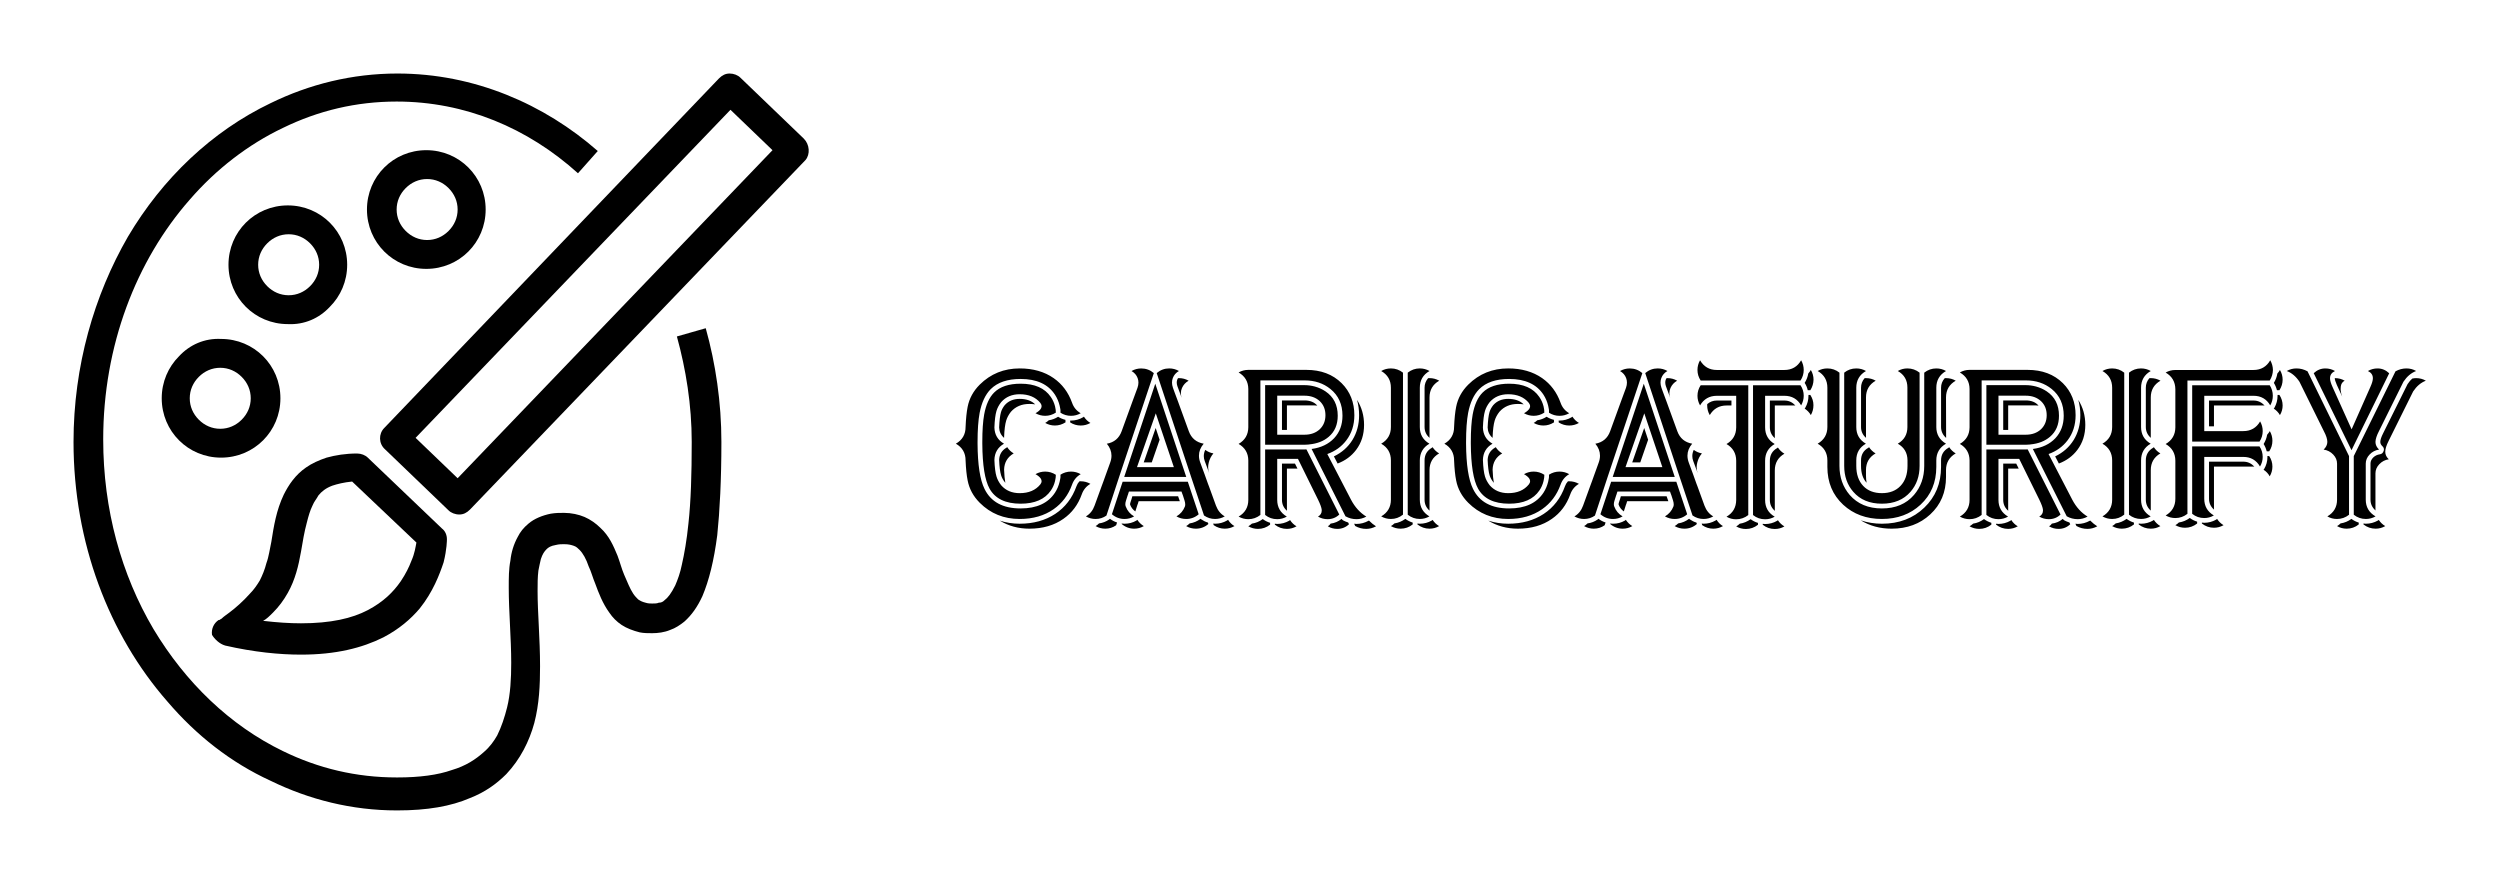 
        <svg xmlns="http://www.w3.org/2000/svg" xmlns:xlink="http://www.w3.org/1999/xlink" version="1.1" width="3187.5" height="1127.165" viewBox="0 0 3187.5 1127.165">
			
			<g transform="scale(9.375) translate(10, 10)">
				<defs id="SvgjsDefs1457"/><g id="SvgjsG1458" featureKey="symbolFeature-0" transform="matrix(1.121,0,0,1.121,-6.054,-5.942)" fill="#000"><path xmlns="http://www.w3.org/2000/svg" d="M94,13.2l-7.7-7.4C86,5.5,85.5,5.3,85,5.3c-0.5,0-0.9,0.2-1.3,0.6L43.1,48.3c-0.7,0.7-0.7,1.9,0.1,2.6  l7.7,7.4c0.3,0.3,0.8,0.5,1.3,0.5c0.5,0,0.9-0.2,1.3-0.6l40.7-42.4C94.8,15.1,94.7,13.9,94,13.2z M52,54.4l-5.1-4.9L85.1,9.7  l5.1,4.9L52,54.4z"/><path xmlns="http://www.w3.org/2000/svg" d="M23.8,74.7c3.5,0.8,6.6,1.1,9.2,1.1c4.2,0,7.4-0.8,10-2.1c1.9-1,3.3-2.2,4.4-3.5c1.6-2,2.4-4.1,2.9-5.6  c0.4-1.6,0.4-2.7,0.4-2.8c0-0.5-0.2-1-0.6-1.3l-9-8.6c-0.3-0.3-0.8-0.5-1.3-0.5c-1.4,0-2.6,0.2-3.7,0.5c-0.9,0.3-1.8,0.7-2.5,1.2  c-1.3,0.9-2.1,2.1-2.7,3.3c-0.9,1.9-1.2,3.8-1.5,5.7c-0.2,0.9-0.3,1.8-0.6,2.6c-0.2,0.8-0.5,1.5-0.8,2.1c-0.3,0.5-0.7,1.1-1.2,1.6  c-0.8,0.9-1.7,1.7-2.5,2.3c-0.4,0.3-0.7,0.5-0.9,0.7c-0.1,0.1-0.2,0.1-0.3,0.2l-0.1,0l0,0l0,0l0,0c-0.6,0.4-0.9,1.1-0.8,1.8  C22.5,73.9,23.1,74.5,23.8,74.7z M29.6,70.7c0.7-0.7,1.3-1.5,1.8-2.4c0.9-1.6,1.3-3.3,1.6-5c0.2-1.2,0.4-2.4,0.7-3.5  c0.2-0.8,0.4-1.5,0.7-2.1c0.2-0.5,0.5-0.8,0.7-1.2c0.4-0.5,0.9-0.9,1.7-1.2c0.6-0.2,1.4-0.4,2.4-0.5l7.8,7.4  c-0.1,0.5-0.2,1.3-0.6,2.2c-0.3,0.8-0.7,1.6-1.3,2.5c-0.9,1.3-2.1,2.5-4,3.5c-1.9,1-4.5,1.6-8.1,1.6c-1.4,0-2.9-0.1-4.6-0.3  C28.8,71.5,29.2,71.1,29.6,70.7z"/><path xmlns="http://www.w3.org/2000/svg" d="M78.6,37.2L78.6,37.2c1.1,4,1.8,8.3,1.8,12.8c0,3.9-0.1,7.2-0.4,9.9c-0.2,2-0.5,3.7-0.8,5  c-0.2,1-0.5,1.8-0.8,2.5c-0.5,1-0.9,1.5-1.3,1.8c-0.2,0.2-0.4,0.3-0.7,0.3c-0.2,0.1-0.5,0.1-0.8,0.1c-0.2,0-0.5,0-0.8-0.1  c-0.4-0.1-0.6-0.2-0.9-0.4c-0.2-0.2-0.4-0.4-0.6-0.7c-0.4-0.6-0.7-1.4-1.1-2.3c-0.3-0.7-0.5-1.5-0.8-2.3c-0.5-1.2-1-2.4-2.1-3.4  c-0.5-0.5-1.2-1-1.9-1.3c-0.7-0.3-1.6-0.5-2.5-0.5c-0.5,0-1,0-1.6,0.1c-1,0.2-2,0.6-2.7,1.2c-0.6,0.5-1,1-1.3,1.6  c-0.5,0.9-0.8,1.9-0.9,2.9c-0.2,1-0.2,2.1-0.2,3.3c0,2.9,0.3,6.1,0.3,9.1c0,1.9-0.1,3.8-0.5,5.4c-0.3,1.2-0.7,2.4-1.2,3.4  c-0.4,0.7-0.9,1.4-1.6,2c-1,0.9-2.2,1.7-3.9,2.2c-1.7,0.6-3.9,0.9-6.6,0.9l-0.1,0c-4.9,0-9.5-1.1-13.8-3.2  c-6.4-3.1-11.8-8.3-15.7-14.8c-3.9-6.6-6.1-14.5-6.1-23c0-11.4,4-21.7,10.5-29.1c3.2-3.7,7.1-6.7,11.3-8.7c4.3-2.1,8.9-3.2,13.8-3.2  c8.3,0,15.9,3.2,22,8.7l2.4-2.7C62.5,9,54,5.3,44.7,5.3c-5.5,0-10.7,1.3-15.4,3.6c-7.1,3.4-13.1,9.1-17.3,16.2  C7.9,32.2,5.4,40.8,5.4,50c0,12.2,4.3,23.4,11.4,31.5c3.5,4.1,7.7,7.4,12.5,9.6c4.7,2.3,9.9,3.6,15.3,3.6l0.1,0  c3.6,0,6.5-0.5,8.8-1.5c1.8-0.7,3.2-1.7,4.4-2.9c1.7-1.8,2.8-4,3.4-6.2c0.6-2.3,0.7-4.6,0.7-6.9c0-3.3-0.3-6.5-0.3-9.1  c0-0.9,0-1.7,0.1-2.5c0.1-0.5,0.2-1,0.3-1.4c0.2-0.6,0.4-0.9,0.7-1.2c0.2-0.2,0.5-0.4,1.1-0.5c0.4-0.1,0.7-0.1,1-0.1  c0.6,0,0.9,0.1,1.2,0.2c0.3,0.1,0.5,0.3,0.7,0.5c0.4,0.4,0.8,1.1,1.1,2c0.3,0.6,0.5,1.4,0.8,2.1c0.4,1.1,0.9,2.4,1.7,3.5  c0.4,0.6,0.9,1.1,1.5,1.5c0.6,0.4,1.4,0.7,2.2,0.9c0.5,0.1,1,0.1,1.5,0.1c0.7,0,1.5-0.1,2.2-0.4c0.6-0.2,1.2-0.6,1.7-1  c0.9-0.8,1.6-1.8,2.2-3.1c0.8-1.9,1.4-4.3,1.8-7.4C83.8,58.4,84,54.6,84,50c0-4.8-0.7-9.5-1.9-13.8L78.6,37.2z"/><path xmlns="http://www.w3.org/2000/svg" d="M18.2,39.6c-1.3,1.3-2.1,3.1-2.1,5.1c0,2,0.8,3.8,2.1,5.1c1.3,1.3,3.1,2.1,5.1,2.1c2,0,3.8-0.8,5.1-2.1  c1.3-1.3,2.1-3.1,2.1-5.1c0-2-0.8-3.8-2.1-5.1c-1.3-1.3-3.1-2.1-5.1-2.1C21.3,37.4,19.5,38.2,18.2,39.6z M26.9,44.7  c0,1-0.4,1.9-1.1,2.6c-0.7,0.7-1.6,1.1-2.6,1.1c-1,0-1.9-0.4-2.6-1.1c-0.7-0.7-1.1-1.6-1.1-2.6c0-1,0.4-1.9,1.1-2.6  c0.7-0.7,1.6-1.1,2.6-1.1c1,0,1.9,0.4,2.6,1.1C26.5,42.8,26.9,43.7,26.9,44.7z"/><path xmlns="http://www.w3.org/2000/svg" d="M36.5,33.6c1.3-1.3,2.1-3.1,2.1-5.1c0-2-0.8-3.8-2.1-5.1c-1.3-1.3-3.1-2.1-5.1-2.1c-2,0-3.8,0.8-5.1,2.1  c-1.3,1.3-2.1,3.1-2.1,5.1c0,2,0.8,3.8,2.1,5.1c1.3,1.3,3.1,2.1,5.1,2.1C33.4,35.8,35.2,35,36.5,33.6z M27.8,28.5  c0-1,0.4-1.9,1.1-2.6c0.7-0.7,1.6-1.1,2.6-1.1c1,0,1.9,0.4,2.6,1.1c0.7,0.7,1.1,1.6,1.1,2.6c0,1-0.4,1.9-1.1,2.6  c-0.7,0.7-1.6,1.1-2.6,1.1c-1,0-1.9-0.4-2.6-1.1C28.2,30.4,27.8,29.5,27.8,28.5z"/><path xmlns="http://www.w3.org/2000/svg" d="M48.2,29c2,0,3.8-0.8,5.1-2.1c1.3-1.3,2.1-3.1,2.1-5.1c0-2-0.8-3.8-2.1-5.1c-1.3-1.3-3.1-2.1-5.1-2.1  c-2,0-3.8,0.8-5.1,2.1c-1.3,1.3-2.1,3.1-2.1,5.1c0,2,0.8,3.8,2.1,5.1C44.4,28.2,46.2,29,48.2,29z M45.7,19.2  c0.7-0.7,1.6-1.1,2.6-1.1c1,0,1.9,0.4,2.6,1.1c0.7,0.7,1.1,1.6,1.1,2.6c0,1-0.4,1.9-1.1,2.6c-0.7,0.7-1.6,1.1-2.6,1.1  c-1,0-1.9-0.4-2.6-1.1c-0.7-0.7-1.1-1.6-1.1-2.6C44.6,20.8,45,19.9,45.7,19.2z"/></g><g id="SvgjsG1459" featureKey="nameFeature-0" transform="matrix(0.719,0,0,0.719,119.719,31.68)" fill="#000"><path d="M17.969 21.523 c0.625 -0.091 1.211 -0.312 1.758 -0.664 c0.404 0.26 0.866 0.456 1.387 0.586 l0 0.156 l0.02 0.312 c-0.625 0.404 -1.296 0.605 -2.012 0.605 c-0.651 0 -1.263 -0.163 -1.836 -0.488 c0.234 -0.13 0.462 -0.299 0.684 -0.508 z M24.453 20.957 c0.039 -0.026 0.091 -0.065 0.156 -0.117 c0.326 0.508 0.736 0.905 1.23 1.191 c-0.573 0.326 -1.185 0.488 -1.836 0.488 c-0.716 0 -1.38 -0.195 -1.992 -0.586 l0 -0.371 l0.078 0.02 l0.078 0 c0.807 0 1.569 -0.208 2.285 -0.625 z M12.461 17.48 c1.25 0 2.227 0.345 2.93 1.035 c-0.352 -0.052 -0.716 -0.078 -1.094 -0.078 c-1.458 0 -2.624 0.495 -3.496 1.484 c-0.43 0.547 -0.729 1.107 -0.898 1.68 c-0.208 0.69 -0.339 1.732 -0.391 3.125 l0 0.137 c-0.599 -0.521 -0.911 -1.178 -0.938 -1.973 c0.052 -1.315 0.169 -2.285 0.352 -2.91 c0.13 -0.443 0.365 -0.879 0.703 -1.309 c0.703 -0.794 1.647 -1.191 2.832 -1.191 z M24.004 33.066 c0.651 0 1.263 0.163 1.836 0.488 c-0.781 0.443 -1.328 1.107 -1.641 1.992 c-0.703 1.966 -1.862 3.509 -3.477 4.629 c-1.758 1.237 -3.9 1.855 -6.426 1.855 c-2.083 0 -3.952 -0.508 -5.606 -1.523 c1.198 0.391 2.454 0.586 3.769 0.586 c2.604 0 4.844 -0.619 6.719 -1.855 s3.216 -2.982 4.023 -5.234 c0.117 -0.339 0.299 -0.645 0.547 -0.918 l0.117 -0.02 l0.137 0 z M9.746 33.359 l-0.078 -0.098 c-0.352 -0.443 -0.592 -0.885 -0.723 -1.328 c-0.195 -0.625 -0.319 -1.595 -0.371 -2.91 c0.039 -1.016 0.495 -1.784 1.367 -2.305 c0.052 -0.013 0.104 -0.052 0.156 -0.117 c0.326 0.508 0.736 0.905 1.23 1.191 c-1.172 0.69 -1.777 1.712 -1.816 3.066 c0.039 1.042 0.117 1.875 0.234 2.5 z M22.168 20.684 c-0.716 0 -1.38 -0.195 -1.992 -0.586 l0 -0.449 c-0.013 -0.052 -0.02 -0.117 -0.02 -0.195 c-0.039 -0.221 -0.085 -0.449 -0.137 -0.684 c-0.182 -0.755 -0.475 -1.445 -0.879 -2.07 c-1.302 -1.992 -3.47 -2.988 -6.504 -2.988 c-2.487 0 -4.375 0.645 -5.664 1.934 c-1.016 1.029 -1.712 2.526 -2.09 4.492 c-0.26 1.393 -0.391 3.223 -0.391 5.488 l0 0.332 c0.026 3.971 0.462 6.816 1.309 8.535 c1.198 2.474 3.477 3.711 6.836 3.711 c3.034 0 5.202 -0.996 6.504 -2.988 c0.404 -0.625 0.697 -1.315 0.879 -2.07 c0.052 -0.234 0.098 -0.469 0.137 -0.703 c0 -0.065 0.007 -0.13 0.02 -0.195 l0 -0.43 c0.612 -0.391 1.276 -0.586 1.992 -0.586 c0.651 0 1.263 0.163 1.836 0.488 c-0.781 0.443 -1.328 1.107 -1.641 1.992 c-0.703 1.953 -1.862 3.496 -3.477 4.629 c-1.758 1.237 -3.9 1.855 -6.426 1.855 c-2.995 0 -5.514 -1.022 -7.559 -3.066 c-1.211 -1.211 -1.973 -2.617 -2.285 -4.219 c-0.195 -0.964 -0.326 -2.227 -0.391 -3.789 c0 -1.406 -0.612 -2.461 -1.836 -3.164 c1.224 -0.703 1.836 -1.758 1.836 -3.164 c0.065 -1.562 0.195 -2.832 0.391 -3.809 c0.312 -1.589 1.074 -2.988 2.285 -4.199 c2.057 -2.044 4.577 -3.066 7.559 -3.066 c2.526 0 4.668 0.612 6.426 1.836 c1.615 1.133 2.773 2.682 3.477 4.648 c0.299 0.872 0.846 1.536 1.641 1.992 c-0.573 0.326 -1.185 0.488 -1.836 0.488 z M16.426 19.395 c0.104 -0.156 0.163 -0.319 0.176 -0.488 l0 -0.039 c0 -0.208 -0.078 -0.417 -0.234 -0.625 c-0.898 -1.094 -2.201 -1.641 -3.906 -1.641 c-1.458 0 -2.624 0.495 -3.496 1.484 c-0.43 0.547 -0.729 1.107 -0.898 1.68 c-0.208 0.69 -0.339 1.732 -0.391 3.125 c0.039 1.367 0.645 2.389 1.816 3.066 c-1.172 0.677 -1.777 1.699 -1.816 3.066 c0.052 1.393 0.182 2.435 0.391 3.125 c0.169 0.573 0.469 1.133 0.898 1.68 c0.872 0.99 2.038 1.484 3.496 1.484 c1.706 0 3.008 -0.553 3.906 -1.66 c0.156 -0.195 0.234 -0.397 0.234 -0.605 l0 -0.039 c-0.013 -0.169 -0.072 -0.332 -0.176 -0.488 c-0.208 -0.286 -0.534 -0.553 -0.977 -0.801 c0.573 -0.326 1.185 -0.488 1.836 -0.488 c0.716 0 1.387 0.202 2.012 0.605 l-0.02 0.312 l0 0.098 c-0.013 0.052 -0.02 0.111 -0.02 0.176 c-0.026 0.208 -0.065 0.417 -0.117 0.625 c-0.156 0.638 -0.417 1.224 -0.781 1.758 c-1.133 1.667 -3.04 2.5 -5.723 2.5 c-2.865 0 -4.824 -0.951 -5.879 -2.852 c-0.885 -1.602 -1.341 -4.434 -1.367 -8.496 l0 -0.352 c0 -2.148 0.117 -3.874 0.352 -5.176 c0.339 -1.849 0.964 -3.229 1.875 -4.141 c1.12 -1.12 2.793 -1.68 5.019 -1.68 c2.669 0 4.57 0.833 5.703 2.5 c0.365 0.521 0.632 1.107 0.801 1.758 c0.052 0.208 0.091 0.41 0.117 0.605 c0 0.065 0.007 0.13 0.02 0.195 l0 0.098 l0.02 0.312 c-0.625 0.404 -1.296 0.605 -2.012 0.605 c-0.651 0 -1.263 -0.163 -1.836 -0.488 c0.443 -0.247 0.768 -0.514 0.977 -0.801 z M38.184 22.988 l0.742 2.227 l-1.484 4.277 l-1.523 0 z M44.414 14.043 c-0.573 0.326 -0.99 0.781 -1.25 1.367 c-0.143 0.326 -0.215 0.658 -0.215 0.996 c0 0.286 0.052 0.579 0.156 0.879 c-0.495 -1.367 -0.768 -2.109 -0.82 -2.227 c-0.078 -0.234 -0.117 -0.456 -0.117 -0.664 c0 -0.299 0.078 -0.573 0.234 -0.82 l0.098 -0.02 l0.078 0 c0.664 0 1.276 0.163 1.836 0.488 z M42.422 35.898 c0.117 0.326 0.228 0.638 0.332 0.937 l-7.793 0 c0 0.013 -0.026 0.091 -0.078 0.234 l-0.02 0.098 l-0.039 0.117 l-0.098 0.254 c-0.143 0.495 -0.247 0.82 -0.312 0.977 l-0.078 0.254 c-0.456 -0.326 -0.781 -0.742 -0.977 -1.25 c-0.013 -0.026 -0.02 -0.065 -0.02 -0.117 c0 -0.104 0.033 -0.247 0.098 -0.43 c0.026 -0.104 0.078 -0.26 0.156 -0.469 c0.052 -0.182 0.111 -0.384 0.176 -0.605 l8.652 0 z M49.102 27.793 c-0.43 0.508 -0.723 1.087 -0.879 1.738 c-0.078 0.299 -0.117 0.599 -0.117 0.898 c0 0.365 0.065 0.723 0.195 1.074 l-0.84 -2.266 c-0.117 -0.312 -0.176 -0.625 -0.176 -0.938 c0 -0.391 0.091 -0.781 0.273 -1.172 c0.482 0.352 0.996 0.573 1.543 0.664 z M48.086 40.937 l0.059 0.215 c-0.677 0.586 -1.465 0.879 -2.363 0.879 c-0.651 0 -1.263 -0.163 -1.836 -0.488 c0.208 -0.117 0.43 -0.286 0.664 -0.508 c0.768 -0.117 1.458 -0.41 2.07 -0.879 l0.137 0.117 c0.391 0.273 0.807 0.475 1.25 0.605 z M51.875 40.352 c0.326 0.521 0.729 0.918 1.211 1.191 c-0.573 0.326 -1.185 0.488 -1.836 0.488 c-0.755 0 -1.452 -0.221 -2.09 -0.664 l-0.098 -0.293 l0.176 0 l0.176 0.02 c0.807 0 1.562 -0.202 2.266 -0.605 c0.065 -0.039 0.13 -0.085 0.195 -0.137 z M34.707 40.352 c0.339 0.508 0.749 0.905 1.23 1.191 c-0.56 0.326 -1.165 0.488 -1.816 0.488 c-0.898 0 -1.693 -0.299 -2.383 -0.898 l0.039 -0.078 l0.254 0.02 l0.254 0.02 c0.82 0 1.575 -0.202 2.266 -0.605 c0.052 -0.039 0.104 -0.085 0.156 -0.137 z M29.531 40.156 c0.404 0.312 0.853 0.547 1.348 0.703 l-0.176 0.527 c-0.612 0.43 -1.296 0.645 -2.051 0.645 c-0.651 0 -1.263 -0.163 -1.836 -0.488 c0.208 -0.117 0.423 -0.286 0.645 -0.508 c0.703 -0.091 1.341 -0.339 1.914 -0.742 c0.065 -0.039 0.117 -0.085 0.156 -0.137 z M47.481 31.875 c0.091 0.26 0.221 0.625 0.391 1.094 l0.195 0.547 l0.195 0.508 c0.586 1.628 1.029 2.845 1.328 3.652 c0.339 0.911 0.892 1.589 1.66 2.031 c-0.573 0.326 -1.185 0.488 -1.836 0.488 c-0.755 0 -1.452 -0.221 -2.09 -0.664 l-2.422 -7.246 l-6.523 -19.688 c0.69 -0.586 1.478 -0.879 2.363 -0.879 c0.664 0 1.276 0.163 1.836 0.488 c-0.56 0.326 -0.944 0.768 -1.152 1.328 c-0.104 0.273 -0.156 0.56 -0.156 0.859 c0 0.312 0.059 0.638 0.176 0.977 c0.026 0.052 0.117 0.306 0.273 0.762 c0.195 0.521 0.423 1.133 0.684 1.836 c0.703 1.927 1.387 3.809 2.051 5.644 c0.482 1.315 1.419 2.096 2.812 2.344 c-0.599 0.703 -0.898 1.458 -0.898 2.266 c0 0.43 0.085 0.872 0.254 1.328 c0.247 0.664 0.534 1.439 0.859 2.324 z M44.258 33.145 l1.992 5.957 l0.059 0.215 c-0.677 0.586 -1.465 0.879 -2.363 0.879 c-0.651 0 -1.263 -0.163 -1.836 -0.488 c0.755 -0.443 1.289 -1.068 1.602 -1.875 c0.039 -0.117 0.059 -0.247 0.059 -0.391 c0 -0.221 -0.046 -0.475 -0.137 -0.762 c-0.052 -0.169 -0.156 -0.495 -0.312 -0.977 l-0.098 -0.254 c-0.026 -0.065 -0.052 -0.137 -0.078 -0.215 c-0.039 -0.143 -0.065 -0.221 -0.078 -0.234 l-9.941 0 c0 0.013 -0.026 0.091 -0.078 0.234 l-0.039 0.098 l-0.02 0.117 l-0.098 0.254 c-0.143 0.495 -0.247 0.82 -0.312 0.977 c-0.091 0.273 -0.137 0.514 -0.137 0.723 c0 0.156 0.026 0.299 0.078 0.43 c0.299 0.807 0.827 1.432 1.582 1.875 c-0.56 0.326 -1.165 0.488 -1.816 0.488 c-0.898 0 -1.693 -0.299 -2.383 -0.898 l2.031 -6.152 l12.324 0 z M38.203 20.215 l-3.555 10.176 l6.973 0 z M43.965 32.246 l-11.738 0 l5.879 -17.637 z M31.269 32.246 l-2.402 7.305 c-0.612 0.43 -1.296 0.645 -2.051 0.645 c-0.651 0 -1.263 -0.163 -1.836 -0.488 c0.768 -0.443 1.315 -1.12 1.641 -2.031 c0.273 -0.729 0.716 -1.947 1.328 -3.652 l0.195 -0.527 l0.195 -0.527 c0.143 -0.404 0.273 -0.768 0.391 -1.094 c0.299 -0.846 0.579 -1.621 0.84 -2.324 c0.169 -0.456 0.254 -0.898 0.254 -1.328 c0 -0.807 -0.293 -1.562 -0.879 -2.266 c1.38 -0.247 2.311 -1.029 2.793 -2.344 c0.69 -1.875 1.374 -3.756 2.051 -5.644 c0.599 -1.628 0.918 -2.494 0.957 -2.598 c0.117 -0.339 0.176 -0.664 0.176 -0.977 c0 -0.299 -0.052 -0.586 -0.156 -0.859 c-0.208 -0.56 -0.592 -1.003 -1.152 -1.328 c0.573 -0.326 1.185 -0.488 1.836 -0.488 c0.898 0 1.693 0.293 2.383 0.879 z M76.661 20.566 c0 -1.003 -0.13 -1.966 -0.391 -2.891 c0.885 1.393 1.328 2.969 1.328 4.727 c0 1.823 -0.501 3.398 -1.504 4.727 c-0.885 1.172 -2.051 2.031 -3.496 2.578 l-0.703 -1.348 c1.51 -0.729 2.682 -1.771 3.516 -3.125 c0.833 -1.367 1.25 -2.923 1.25 -4.668 z M78.516 40.488 c0.469 0.469 0.918 0.833 1.348 1.094 c-0.599 0.326 -1.218 0.488 -1.855 0.488 c-0.742 0 -1.439 -0.182 -2.09 -0.547 l-0.195 -0.43 l0.215 0.02 l0.234 0.02 c0.794 0 1.556 -0.202 2.285 -0.605 l0.039 -0.02 z M65 30.664 l-1.992 0 l0 7.871 l0.02 0.117 c-0.638 -0.547 -0.957 -1.237 -0.957 -2.07 l0 -6.856 l2.461 0 z M66.329 17.773 c1.055 0 1.862 0.326 2.422 0.977 c-0.208 -0.026 -0.404 -0.039 -0.586 -0.039 l-5.156 0 l0 4.648 l-0.938 0 l0 -5.586 l4.258 0 z M58.437 40.215 c0.417 0.312 0.879 0.547 1.387 0.703 l0 0.352 c-0.677 0.534 -1.439 0.801 -2.285 0.801 c-0.651 0 -1.263 -0.163 -1.836 -0.488 c0.234 -0.143 0.462 -0.312 0.684 -0.508 c0.755 -0.117 1.439 -0.404 2.051 -0.859 z M73.653 40.469 c0.26 0.143 0.573 0.273 0.938 0.391 l0.156 0.332 c-0.612 0.586 -1.348 0.879 -2.207 0.879 c-0.651 0 -1.25 -0.163 -1.797 -0.488 c0.234 -0.143 0.41 -0.312 0.527 -0.508 c0.794 -0.104 1.484 -0.404 2.07 -0.898 c0.078 0.117 0.182 0.215 0.312 0.293 z M63.594 40.391 c0.326 0.508 0.736 0.905 1.23 1.191 c-0.573 0.326 -1.178 0.488 -1.816 0.488 c-0.859 0 -1.621 -0.267 -2.285 -0.801 l0 -0.176 l0.215 0.02 l0.234 0.02 c0.794 0 1.55 -0.202 2.266 -0.605 c0.052 -0.026 0.104 -0.072 0.156 -0.137 z M75.137 36.562 c0.742 1.406 1.706 2.467 2.891 3.184 c-0.599 0.326 -1.218 0.488 -1.855 0.488 c-0.742 0 -1.439 -0.182 -2.09 -0.547 l-6.406 -12.734 c1.771 -0.234 3.19 -0.911 4.258 -2.031 c1.055 -1.133 1.582 -2.552 1.582 -4.258 c0 -2.148 -0.762 -3.835 -2.285 -5.059 c-1.341 -1.081 -2.962 -1.621 -4.863 -1.621 l-8.379 0 l0 25.449 c-0.677 0.534 -1.439 0.801 -2.285 0.801 c-0.651 0 -1.263 -0.163 -1.836 -0.488 c1.224 -0.716 1.836 -1.771 1.836 -3.164 l0 -7.461 c-0.013 -1.38 -0.625 -2.422 -1.836 -3.125 c1.211 -0.703 1.823 -1.751 1.836 -3.144 l0 -7.246 c-0.013 -1.38 -0.625 -2.422 -1.836 -3.125 c0.573 -0.326 1.185 -0.488 1.836 -0.488 l10.977 0 c2.76 0 4.987 0.84 6.68 2.519 c1.602 1.602 2.402 3.62 2.402 6.055 c0 1.849 -0.514 3.444 -1.543 4.785 c-0.898 1.172 -2.09 2.025 -3.574 2.559 z M66.407 27.051 l0.137 -0.02 l0.156 0 l6.211 12.324 c-0.612 0.586 -1.348 0.879 -2.207 0.879 c-0.651 0 -1.256 -0.163 -1.816 -0.488 c0.469 -0.273 0.703 -0.651 0.703 -1.133 l0 -0.156 c-0.039 -0.404 -0.267 -1.035 -0.684 -1.895 l-3.809 -7.734 l-3.926 0 l0 7.754 c0 1.393 0.605 2.448 1.816 3.164 c-0.573 0.326 -1.178 0.488 -1.816 0.488 c-0.859 0 -1.621 -0.267 -2.285 -0.801 l0 -12.383 l7.519 0 z M66.329 24.258 c1.185 0 2.148 -0.345 2.891 -1.035 c0.716 -0.69 1.074 -1.575 1.074 -2.656 c0 -1.094 -0.358 -1.979 -1.074 -2.656 c-0.742 -0.69 -1.706 -1.035 -2.891 -1.035 l-5.156 0 l0 7.383 l5.156 0 z M67.129 26.113 c-0.273 0.026 -0.514 0.039 -0.723 0.039 l-7.519 0 l0 -11.27 l7.481 0 c0.612 0 1.244 0.085 1.895 0.254 c0.755 0.208 1.432 0.514 2.031 0.918 c1.55 1.042 2.324 2.578 2.324 4.609 c0 1.693 -0.566 3.021 -1.699 3.984 c-0.951 0.82 -2.181 1.302 -3.691 1.445 z M85.41 40.176 c0.417 0.312 0.879 0.547 1.387 0.703 l0 0.352 c-0.677 0.534 -1.439 0.801 -2.285 0.801 c-0.651 0 -1.263 -0.163 -1.836 -0.488 c0.234 -0.13 0.456 -0.299 0.664 -0.508 c0.755 -0.117 1.445 -0.404 2.07 -0.859 z M91.817 14.043 c-1.224 0.703 -1.836 1.758 -1.836 3.164 l0 7.539 l0.02 0.117 c-0.638 -0.547 -0.957 -1.237 -0.957 -2.07 l0 -7.422 c0 -0.677 0.221 -1.276 0.664 -1.797 l0.137 -0.02 l0.137 0 c0.651 0 1.263 0.163 1.836 0.488 z M90.567 40.371 c0.326 0.495 0.736 0.885 1.23 1.172 c-0.56 0.326 -1.165 0.488 -1.816 0.488 c-0.846 0 -1.608 -0.267 -2.285 -0.801 l0 -0.176 l0.215 0.02 l0.234 0.02 c0.807 0 1.562 -0.202 2.266 -0.605 c0.052 -0.026 0.104 -0.065 0.156 -0.117 z M90.567 26.621 c0.326 0.495 0.736 0.885 1.23 1.172 c-1.211 0.703 -1.816 1.758 -1.816 3.164 l0 7.656 c-0.625 -0.547 -0.938 -1.237 -0.938 -2.07 l0 -7.422 c0 -1.055 0.456 -1.849 1.367 -2.383 c0.052 -0.026 0.104 -0.065 0.156 -0.117 z M88.145 11.719 c0.651 0 1.263 0.163 1.836 0.488 c-1.224 0.703 -1.836 1.758 -1.836 3.164 l0 7.422 c0 1.406 0.605 2.461 1.816 3.164 c-1.211 0.703 -1.816 1.758 -1.816 3.164 l0 7.422 c0 1.393 0.605 2.448 1.816 3.164 c-0.56 0.326 -1.165 0.488 -1.816 0.488 c-0.846 0 -1.608 -0.267 -2.285 -0.801 l0 -26.875 c0.677 -0.534 1.439 -0.801 2.285 -0.801 z M82.676 11.719 c0.846 0 1.608 0.267 2.285 0.801 l0 26.855 c-0.677 0.547 -1.439 0.82 -2.285 0.82 c-0.651 0 -1.263 -0.163 -1.836 -0.488 c1.224 -0.716 1.836 -1.771 1.836 -3.164 l0 -7.422 c0 -1.406 -0.612 -2.461 -1.836 -3.164 c1.224 -0.703 1.836 -1.758 1.836 -3.164 l0 -7.422 c0 -1.406 -0.612 -2.461 -1.836 -3.164 c0.56 -0.326 1.172 -0.488 1.836 -0.488 z M110.371 21.523 c0.625 -0.091 1.211 -0.312 1.758 -0.664 c0.404 0.26 0.866 0.456 1.387 0.586 l0 0.156 l0.02 0.312 c-0.625 0.404 -1.296 0.605 -2.012 0.605 c-0.651 0 -1.263 -0.163 -1.836 -0.488 c0.234 -0.13 0.462 -0.299 0.684 -0.508 z M116.855 20.957 c0.039 -0.026 0.091 -0.065 0.156 -0.117 c0.326 0.508 0.736 0.905 1.23 1.191 c-0.573 0.326 -1.185 0.488 -1.836 0.488 c-0.716 0 -1.38 -0.195 -1.992 -0.586 l0 -0.371 l0.078 0.02 l0.078 0 c0.807 0 1.569 -0.208 2.285 -0.625 z M104.863 17.48 c1.25 0 2.227 0.345 2.93 1.035 c-0.352 -0.052 -0.716 -0.078 -1.094 -0.078 c-1.458 0 -2.624 0.495 -3.496 1.484 c-0.43 0.547 -0.729 1.107 -0.898 1.68 c-0.208 0.69 -0.339 1.732 -0.391 3.125 l0 0.137 c-0.599 -0.521 -0.911 -1.178 -0.938 -1.973 c0.052 -1.315 0.169 -2.285 0.352 -2.91 c0.13 -0.443 0.365 -0.879 0.703 -1.309 c0.703 -0.794 1.647 -1.191 2.832 -1.191 z M116.406 33.066 c0.651 0 1.263 0.163 1.836 0.488 c-0.781 0.443 -1.328 1.107 -1.641 1.992 c-0.703 1.966 -1.862 3.509 -3.477 4.629 c-1.758 1.237 -3.9 1.855 -6.426 1.855 c-2.083 0 -3.952 -0.508 -5.606 -1.523 c1.198 0.391 2.454 0.586 3.769 0.586 c2.604 0 4.844 -0.619 6.719 -1.855 s3.216 -2.982 4.023 -5.234 c0.117 -0.339 0.299 -0.645 0.547 -0.918 l0.117 -0.02 l0.137 0 z M102.148 33.359 l-0.078 -0.098 c-0.352 -0.443 -0.592 -0.885 -0.723 -1.328 c-0.195 -0.625 -0.319 -1.595 -0.371 -2.91 c0.039 -1.016 0.495 -1.784 1.367 -2.305 c0.052 -0.013 0.104 -0.052 0.156 -0.117 c0.326 0.508 0.736 0.905 1.23 1.191 c-1.172 0.69 -1.777 1.712 -1.816 3.066 c0.039 1.042 0.117 1.875 0.234 2.5 z M114.57 20.684 c-0.716 0 -1.38 -0.195 -1.992 -0.586 l0 -0.449 c-0.013 -0.052 -0.02 -0.117 -0.02 -0.195 c-0.039 -0.221 -0.085 -0.449 -0.137 -0.684 c-0.182 -0.755 -0.475 -1.445 -0.879 -2.07 c-1.302 -1.992 -3.47 -2.988 -6.504 -2.988 c-2.487 0 -4.375 0.645 -5.664 1.934 c-1.016 1.029 -1.712 2.526 -2.09 4.492 c-0.26 1.393 -0.391 3.223 -0.391 5.488 l0 0.332 c0.026 3.971 0.462 6.816 1.309 8.535 c1.198 2.474 3.477 3.711 6.836 3.711 c3.034 0 5.202 -0.996 6.504 -2.988 c0.404 -0.625 0.697 -1.315 0.879 -2.07 c0.052 -0.234 0.098 -0.469 0.137 -0.703 c0 -0.065 0.007 -0.13 0.02 -0.195 l0 -0.43 c0.612 -0.391 1.276 -0.586 1.992 -0.586 c0.651 0 1.263 0.163 1.836 0.488 c-0.781 0.443 -1.328 1.107 -1.641 1.992 c-0.703 1.953 -1.862 3.496 -3.477 4.629 c-1.758 1.237 -3.9 1.855 -6.426 1.855 c-2.995 0 -5.514 -1.022 -7.559 -3.066 c-1.211 -1.211 -1.973 -2.617 -2.285 -4.219 c-0.195 -0.964 -0.326 -2.227 -0.391 -3.789 c0 -1.406 -0.612 -2.461 -1.836 -3.164 c1.224 -0.703 1.836 -1.758 1.836 -3.164 c0.065 -1.562 0.195 -2.832 0.391 -3.809 c0.312 -1.589 1.074 -2.988 2.285 -4.199 c2.057 -2.044 4.577 -3.066 7.559 -3.066 c2.526 0 4.668 0.612 6.426 1.836 c1.615 1.133 2.773 2.682 3.477 4.648 c0.299 0.872 0.846 1.536 1.641 1.992 c-0.573 0.326 -1.185 0.488 -1.836 0.488 z M108.828 19.395 c0.104 -0.156 0.163 -0.319 0.176 -0.488 l0 -0.039 c0 -0.208 -0.078 -0.417 -0.234 -0.625 c-0.898 -1.094 -2.201 -1.641 -3.906 -1.641 c-1.458 0 -2.624 0.495 -3.496 1.484 c-0.43 0.547 -0.729 1.107 -0.898 1.68 c-0.208 0.69 -0.339 1.732 -0.391 3.125 c0.039 1.367 0.645 2.389 1.816 3.066 c-1.172 0.677 -1.777 1.699 -1.816 3.066 c0.052 1.393 0.182 2.435 0.391 3.125 c0.169 0.573 0.469 1.133 0.898 1.68 c0.872 0.99 2.038 1.484 3.496 1.484 c1.706 0 3.008 -0.553 3.906 -1.66 c0.156 -0.195 0.234 -0.397 0.234 -0.605 l0 -0.039 c-0.013 -0.169 -0.072 -0.332 -0.176 -0.488 c-0.208 -0.286 -0.534 -0.553 -0.977 -0.801 c0.573 -0.326 1.185 -0.488 1.836 -0.488 c0.716 0 1.387 0.202 2.012 0.605 l-0.02 0.312 l0 0.098 c-0.013 0.052 -0.02 0.111 -0.02 0.176 c-0.026 0.208 -0.065 0.417 -0.117 0.625 c-0.156 0.638 -0.417 1.224 -0.781 1.758 c-1.133 1.667 -3.04 2.5 -5.723 2.5 c-2.865 0 -4.824 -0.951 -5.879 -2.852 c-0.885 -1.602 -1.341 -4.434 -1.367 -8.496 l0 -0.352 c0 -2.148 0.117 -3.874 0.352 -5.176 c0.339 -1.849 0.964 -3.229 1.875 -4.141 c1.12 -1.12 2.793 -1.68 5.019 -1.68 c2.669 0 4.57 0.833 5.703 2.5 c0.365 0.521 0.632 1.107 0.801 1.758 c0.052 0.208 0.091 0.41 0.117 0.605 c0 0.065 0.007 0.13 0.02 0.195 l0 0.098 l0.02 0.312 c-0.625 0.404 -1.296 0.605 -2.012 0.605 c-0.651 0 -1.263 -0.163 -1.836 -0.488 c0.443 -0.247 0.768 -0.514 0.977 -0.801 z M130.586 22.988 l0.742 2.227 l-1.484 4.277 l-1.523 0 z M136.816 14.043 c-0.573 0.326 -0.99 0.781 -1.25 1.367 c-0.143 0.326 -0.215 0.658 -0.215 0.996 c0 0.286 0.052 0.579 0.156 0.879 c-0.495 -1.367 -0.768 -2.109 -0.82 -2.227 c-0.078 -0.234 -0.117 -0.456 -0.117 -0.664 c0 -0.299 0.078 -0.573 0.234 -0.82 l0.098 -0.02 l0.078 0 c0.664 0 1.276 0.163 1.836 0.488 z M134.824 35.898 c0.117 0.326 0.228 0.638 0.332 0.937 l-7.793 0 c0 0.013 -0.026 0.091 -0.078 0.234 l-0.02 0.098 l-0.039 0.117 l-0.098 0.254 c-0.143 0.495 -0.247 0.82 -0.312 0.977 l-0.078 0.254 c-0.456 -0.326 -0.781 -0.742 -0.977 -1.25 c-0.013 -0.026 -0.02 -0.065 -0.02 -0.117 c0 -0.104 0.033 -0.247 0.098 -0.43 c0.026 -0.104 0.078 -0.26 0.156 -0.469 c0.052 -0.182 0.111 -0.384 0.176 -0.605 l8.652 0 z M141.504 27.793 c-0.43 0.508 -0.723 1.087 -0.879 1.738 c-0.078 0.299 -0.117 0.599 -0.117 0.898 c0 0.365 0.065 0.723 0.195 1.074 l-0.84 -2.266 c-0.117 -0.312 -0.176 -0.625 -0.176 -0.938 c0 -0.391 0.091 -0.781 0.273 -1.172 c0.482 0.352 0.996 0.573 1.543 0.664 z M140.488 40.937 l0.059 0.215 c-0.677 0.586 -1.465 0.879 -2.363 0.879 c-0.651 0 -1.263 -0.163 -1.836 -0.488 c0.208 -0.117 0.43 -0.286 0.664 -0.508 c0.768 -0.117 1.458 -0.41 2.07 -0.879 l0.137 0.117 c0.391 0.273 0.807 0.475 1.25 0.605 z M144.277 40.352 c0.326 0.521 0.729 0.918 1.211 1.191 c-0.573 0.326 -1.185 0.488 -1.836 0.488 c-0.755 0 -1.452 -0.221 -2.09 -0.664 l-0.098 -0.293 l0.176 0 l0.176 0.02 c0.807 0 1.562 -0.202 2.266 -0.605 c0.065 -0.039 0.13 -0.085 0.195 -0.137 z M127.109 40.352 c0.339 0.508 0.749 0.905 1.23 1.191 c-0.56 0.326 -1.165 0.488 -1.816 0.488 c-0.898 0 -1.693 -0.299 -2.383 -0.898 l0.039 -0.078 l0.254 0.02 l0.254 0.02 c0.82 0 1.575 -0.202 2.266 -0.605 c0.052 -0.039 0.104 -0.085 0.156 -0.137 z M121.934 40.156 c0.404 0.312 0.853 0.547 1.348 0.703 l-0.176 0.527 c-0.612 0.43 -1.296 0.645 -2.051 0.645 c-0.651 0 -1.263 -0.163 -1.836 -0.488 c0.208 -0.117 0.423 -0.286 0.645 -0.508 c0.703 -0.091 1.341 -0.339 1.914 -0.742 c0.065 -0.039 0.117 -0.085 0.156 -0.137 z M139.883 31.875 c0.091 0.26 0.221 0.625 0.391 1.094 l0.195 0.547 l0.195 0.508 c0.586 1.628 1.029 2.845 1.328 3.652 c0.339 0.911 0.892 1.589 1.66 2.031 c-0.573 0.326 -1.185 0.488 -1.836 0.488 c-0.755 0 -1.452 -0.221 -2.09 -0.664 l-2.422 -7.246 l-6.523 -19.688 c0.69 -0.586 1.478 -0.879 2.363 -0.879 c0.664 0 1.276 0.163 1.836 0.488 c-0.56 0.326 -0.944 0.768 -1.152 1.328 c-0.104 0.273 -0.156 0.56 -0.156 0.859 c0 0.312 0.059 0.638 0.176 0.977 c0.026 0.052 0.117 0.306 0.273 0.762 c0.195 0.521 0.423 1.133 0.684 1.836 c0.703 1.927 1.387 3.809 2.051 5.644 c0.482 1.315 1.419 2.096 2.812 2.344 c-0.599 0.703 -0.898 1.458 -0.898 2.266 c0 0.43 0.085 0.872 0.254 1.328 c0.247 0.664 0.534 1.439 0.859 2.324 z M136.66 33.145 l1.992 5.957 l0.059 0.215 c-0.677 0.586 -1.465 0.879 -2.363 0.879 c-0.651 0 -1.263 -0.163 -1.836 -0.488 c0.755 -0.443 1.289 -1.068 1.602 -1.875 c0.039 -0.117 0.059 -0.247 0.059 -0.391 c0 -0.221 -0.046 -0.475 -0.137 -0.762 c-0.052 -0.169 -0.156 -0.495 -0.312 -0.977 l-0.098 -0.254 c-0.026 -0.065 -0.052 -0.137 -0.078 -0.215 c-0.039 -0.143 -0.065 -0.221 -0.078 -0.234 l-9.941 0 c0 0.013 -0.026 0.091 -0.078 0.234 l-0.039 0.098 l-0.02 0.117 l-0.098 0.254 c-0.143 0.495 -0.247 0.82 -0.312 0.977 c-0.091 0.273 -0.137 0.514 -0.137 0.723 c0 0.156 0.026 0.299 0.078 0.43 c0.299 0.807 0.827 1.432 1.582 1.875 c-0.56 0.326 -1.165 0.488 -1.816 0.488 c-0.898 0 -1.693 -0.299 -2.383 -0.898 l2.031 -6.152 l12.324 0 z M130.605 20.215 l-3.555 10.176 l6.973 0 z M136.367 32.246 l-11.738 0 l5.879 -17.637 z M123.672 32.246 l-2.402 7.305 c-0.612 0.43 -1.296 0.645 -2.051 0.645 c-0.651 0 -1.263 -0.163 -1.836 -0.488 c0.768 -0.443 1.315 -1.12 1.641 -2.031 c0.273 -0.729 0.716 -1.947 1.328 -3.652 l0.195 -0.527 l0.195 -0.527 c0.143 -0.404 0.273 -0.768 0.391 -1.094 c0.299 -0.846 0.579 -1.621 0.84 -2.324 c0.169 -0.456 0.254 -0.898 0.254 -1.328 c0 -0.807 -0.293 -1.562 -0.879 -2.266 c1.38 -0.247 2.311 -1.029 2.793 -2.344 c0.69 -1.875 1.374 -3.756 2.051 -5.644 c0.599 -1.628 0.918 -2.494 0.957 -2.598 c0.117 -0.339 0.176 -0.664 0.176 -0.977 c0 -0.299 -0.052 -0.586 -0.156 -0.859 c-0.208 -0.56 -0.592 -1.003 -1.152 -1.328 c0.573 -0.326 1.185 -0.488 1.836 -0.488 c0.898 0 1.693 0.293 2.383 0.879 z M146.172 18.73 c-1.406 0 -2.467 0.605 -3.184 1.816 c-0.326 -0.573 -0.488 -1.178 -0.488 -1.816 l0 -0.137 l0.02 -0.137 c0.521 -0.443 1.12 -0.664 1.797 -0.664 l2.773 0 l0 0.938 l-0.918 0 z M150.722 40.234 c0.404 0.312 0.866 0.547 1.387 0.703 l0 0.352 c-0.677 0.534 -1.439 0.801 -2.285 0.801 c-0.664 0 -1.276 -0.163 -1.836 -0.488 c0.234 -0.13 0.456 -0.299 0.664 -0.508 c0.755 -0.117 1.445 -0.404 2.07 -0.859 z M160.937 14.453 c0.352 -0.547 0.579 -1.139 0.684 -1.777 c0.195 -0.221 0.358 -0.443 0.488 -0.664 c0.339 0.573 0.508 1.185 0.508 1.836 c-0.013 0.716 -0.215 1.38 -0.605 1.992 l-0.488 0 c-0.117 -0.508 -0.312 -0.97 -0.586 -1.387 z M155.878 40.43 c0.326 0.495 0.736 0.885 1.23 1.172 c-0.56 0.326 -1.165 0.488 -1.816 0.488 c-0.859 0 -1.621 -0.267 -2.285 -0.801 l0 -0.176 l0.215 0.02 l0.234 0.02 c0.807 0 1.562 -0.202 2.266 -0.605 c0.052 -0.026 0.104 -0.065 0.156 -0.117 z M162.011 16.738 c0.391 0.599 0.586 1.237 0.586 1.914 l0 0.059 c0 0.651 -0.163 1.263 -0.488 1.836 c-0.286 -0.495 -0.677 -0.905 -1.172 -1.23 c0.052 -0.052 0.091 -0.104 0.117 -0.156 c0.404 -0.703 0.605 -1.465 0.605 -2.285 l0 -0.137 l0.352 0 z M157.109 17.793 c0.833 0 1.523 0.319 2.07 0.957 l-0.117 -0.02 l-3.769 0 l0 6.074 l0.02 0.117 c-0.638 -0.547 -0.957 -1.237 -0.957 -2.07 l0 -5.059 l2.754 0 z M155.878 26.68 c0.326 0.495 0.736 0.885 1.23 1.172 c-1.211 0.703 -1.816 1.758 -1.816 3.164 l0 7.539 l0.02 0.117 c-0.638 -0.547 -0.957 -1.237 -0.957 -2.07 l0 -7.422 c0 -1.068 0.456 -1.862 1.367 -2.383 c0.052 -0.026 0.104 -0.065 0.156 -0.117 z M151.171 14.902 l8.984 0 c0.404 0.612 0.605 1.27 0.605 1.973 c0 0.651 -0.163 1.263 -0.488 1.836 c-0.703 -1.211 -1.758 -1.816 -3.164 -1.816 l-3.652 0 l0 5.957 c0 1.406 0.605 2.461 1.816 3.164 c-1.211 0.703 -1.816 1.758 -1.816 3.164 l0 7.422 c0 1.406 0.605 2.461 1.816 3.164 c-0.56 0.326 -1.165 0.488 -1.816 0.488 c-0.859 0 -1.621 -0.267 -2.285 -0.801 l0 -24.551 z M141.152 18.711 c-0.326 -0.573 -0.488 -1.178 -0.488 -1.816 c0 -0.716 0.202 -1.38 0.605 -1.992 l9.004 0 l0 24.551 c-0.677 0.534 -1.445 0.801 -2.305 0.801 c-0.651 0 -1.256 -0.163 -1.816 -0.488 c1.211 -0.703 1.823 -1.758 1.836 -3.164 l0 -7.441 c-0.013 -1.393 -0.625 -2.441 -1.836 -3.144 c1.211 -0.703 1.823 -1.751 1.836 -3.144 l0 -5.977 l-3.672 0 c-1.393 0 -2.448 0.605 -3.164 1.816 z M157.109 12.012 c1.406 0 2.461 -0.612 3.164 -1.836 c0.326 0.573 0.488 1.185 0.488 1.836 c0 0.716 -0.202 1.38 -0.605 1.992 l-18.887 0 c-0.404 -0.612 -0.605 -1.276 -0.605 -1.992 c0 -0.651 0.163 -1.263 0.488 -1.836 c0.716 1.224 1.771 1.836 3.164 1.836 l12.793 0 z M189.512 14.043 c-1.224 0.703 -1.836 1.758 -1.836 3.164 l0.02 7.422 l0 0.234 c-0.638 -0.56 -0.957 -1.25 -0.957 -2.07 l0 -7.422 c0 -0.677 0.228 -1.276 0.684 -1.797 l0.137 -0.02 l0.117 0 c0.664 0 1.276 0.163 1.836 0.488 z M171.602 29.102 c0 -1.055 0.456 -1.842 1.367 -2.363 c0.052 -0.026 0.104 -0.065 0.156 -0.117 c0.326 0.495 0.736 0.885 1.23 1.172 c-1.211 0.69 -1.816 1.738 -1.816 3.144 l0 1.055 c0 0.456 0.039 0.905 0.117 1.348 c-0.703 -0.755 -1.055 -1.816 -1.055 -3.184 l0 -1.055 z M188.281 26.621 c0.326 0.495 0.736 0.885 1.23 1.172 c-1.224 0.703 -1.836 1.758 -1.836 3.164 l0 1.289 c0 2.891 -0.996 5.254 -2.988 7.09 c-1.94 1.797 -4.375 2.695 -7.305 2.695 c-2.188 0 -4.134 -0.527 -5.84 -1.582 c1.276 0.43 2.611 0.645 4.004 0.645 c3.242 0 5.918 -1.016 8.027 -3.047 c2.109 -2.018 3.164 -4.583 3.164 -7.695 l0 -1.23 c0 -1.055 0.462 -1.849 1.387 -2.383 c0.052 -0.026 0.104 -0.065 0.156 -0.117 z M172.266 13.574 l0.137 -0.02 l0.137 0 c0.664 0 1.276 0.163 1.836 0.488 c-1.224 0.703 -1.836 1.758 -1.836 3.164 l0 7.559 l0.02 0.098 c-0.638 -0.547 -0.957 -1.23 -0.957 -2.051 l0 -7.441 c0 -0.677 0.221 -1.276 0.664 -1.797 z M185.84 22.793 c0 1.393 0.612 2.448 1.836 3.164 c-1.224 0.703 -1.836 1.758 -1.836 3.164 l0 1.23 c0 2.917 -0.996 5.299 -2.988 7.148 c-1.94 1.797 -4.375 2.695 -7.305 2.695 s-5.371 -0.898 -7.324 -2.695 c-1.992 -1.849 -2.988 -4.232 -2.988 -7.148 l0 -1.23 c0 -1.406 -0.612 -2.461 -1.836 -3.164 c1.224 -0.716 1.836 -1.771 1.836 -3.164 l0 -7.422 c0 -1.406 -0.612 -2.461 -1.836 -3.164 c0.56 -0.326 1.172 -0.488 1.836 -0.488 c0.859 0 1.621 0.267 2.285 0.801 l0 17.637 c0 2.148 0.645 3.978 1.934 5.488 c1.484 1.706 3.516 2.559 6.094 2.559 s4.603 -0.853 6.074 -2.559 c1.289 -1.51 1.934 -3.34 1.934 -5.488 l0 -17.637 c0.677 -0.534 1.439 -0.801 2.285 -0.801 c0.664 0 1.276 0.163 1.836 0.488 c-1.224 0.703 -1.836 1.758 -1.836 3.164 l0 7.422 z M168.418 12.52 c0.664 -0.534 1.426 -0.801 2.285 -0.801 c0.664 0 1.276 0.163 1.836 0.488 c-1.224 0.703 -1.836 1.758 -1.836 3.164 l0 7.441 c0 1.393 0.605 2.441 1.816 3.144 c-1.211 0.69 -1.816 1.738 -1.816 3.144 l0 1.055 c0 1.602 0.436 2.865 1.309 3.789 c0.859 0.911 2.038 1.367 3.535 1.367 c1.484 0 2.656 -0.456 3.516 -1.367 c0.885 -0.924 1.328 -2.188 1.328 -3.789 l0 -1.055 c-0.013 -1.406 -0.625 -2.454 -1.836 -3.144 c1.211 -0.703 1.816 -1.751 1.816 -3.144 l0 -7.481 c0 -1.393 -0.605 -2.435 -1.816 -3.125 c0.56 -0.326 1.165 -0.488 1.816 -0.488 c0.859 0 1.628 0.267 2.305 0.801 l0 17.637 c0 1.953 -0.573 3.587 -1.719 4.902 c-1.302 1.497 -3.106 2.246 -5.41 2.246 c-2.318 0 -4.121 -0.749 -5.41 -2.246 c-1.146 -1.315 -1.719 -2.949 -1.719 -4.902 l0 -17.637 z M213.086 20.566 c0 -1.003 -0.13 -1.966 -0.391 -2.891 c0.885 1.393 1.328 2.969 1.328 4.727 c0 1.823 -0.501 3.398 -1.504 4.727 c-0.885 1.172 -2.051 2.031 -3.496 2.578 l-0.703 -1.348 c1.51 -0.729 2.682 -1.771 3.516 -3.125 c0.833 -1.367 1.25 -2.923 1.25 -4.668 z M214.941 40.488 c0.469 0.469 0.918 0.833 1.348 1.094 c-0.599 0.326 -1.218 0.488 -1.855 0.488 c-0.742 0 -1.439 -0.182 -2.09 -0.547 l-0.195 -0.43 l0.215 0.02 l0.234 0.02 c0.794 0 1.556 -0.202 2.285 -0.605 l0.039 -0.02 z M201.425 30.664 l-1.992 0 l0 7.871 l0.02 0.117 c-0.638 -0.547 -0.957 -1.237 -0.957 -2.07 l0 -6.856 l2.461 0 z M202.754 17.773 c1.055 0 1.862 0.326 2.422 0.977 c-0.208 -0.026 -0.404 -0.039 -0.586 -0.039 l-5.156 0 l0 4.648 l-0.938 0 l0 -5.586 l4.258 0 z M194.863 40.215 c0.417 0.312 0.879 0.547 1.387 0.703 l0 0.352 c-0.677 0.534 -1.439 0.801 -2.285 0.801 c-0.651 0 -1.263 -0.163 -1.836 -0.488 c0.234 -0.143 0.462 -0.312 0.684 -0.508 c0.755 -0.117 1.439 -0.404 2.051 -0.859 z M210.078 40.469 c0.26 0.143 0.573 0.273 0.938 0.391 l0.156 0.332 c-0.612 0.586 -1.348 0.879 -2.207 0.879 c-0.651 0 -1.25 -0.163 -1.797 -0.488 c0.234 -0.143 0.41 -0.312 0.527 -0.508 c0.794 -0.104 1.484 -0.404 2.07 -0.898 c0.078 0.117 0.182 0.215 0.312 0.293 z M200.019 40.391 c0.326 0.508 0.736 0.905 1.23 1.191 c-0.573 0.326 -1.178 0.488 -1.816 0.488 c-0.859 0 -1.621 -0.267 -2.285 -0.801 l0 -0.176 l0.215 0.02 l0.234 0.02 c0.794 0 1.55 -0.202 2.266 -0.605 c0.052 -0.026 0.104 -0.072 0.156 -0.137 z M211.562 36.562 c0.742 1.406 1.706 2.467 2.891 3.184 c-0.599 0.326 -1.218 0.488 -1.855 0.488 c-0.742 0 -1.439 -0.182 -2.09 -0.547 l-6.406 -12.734 c1.771 -0.234 3.19 -0.911 4.258 -2.031 c1.055 -1.133 1.582 -2.552 1.582 -4.258 c0 -2.148 -0.762 -3.835 -2.285 -5.059 c-1.341 -1.081 -2.962 -1.621 -4.863 -1.621 l-8.379 0 l0 25.449 c-0.677 0.534 -1.439 0.801 -2.285 0.801 c-0.651 0 -1.263 -0.163 -1.836 -0.488 c1.224 -0.716 1.836 -1.771 1.836 -3.164 l0 -7.461 c-0.013 -1.38 -0.625 -2.422 -1.836 -3.125 c1.211 -0.703 1.823 -1.751 1.836 -3.144 l0 -7.246 c-0.013 -1.38 -0.625 -2.422 -1.836 -3.125 c0.573 -0.326 1.185 -0.488 1.836 -0.488 l10.977 0 c2.76 0 4.987 0.84 6.68 2.519 c1.602 1.602 2.402 3.62 2.402 6.055 c0 1.849 -0.514 3.444 -1.543 4.785 c-0.898 1.172 -2.09 2.025 -3.574 2.559 z M202.832 27.051 l0.137 -0.02 l0.156 0 l6.211 12.324 c-0.612 0.586 -1.348 0.879 -2.207 0.879 c-0.651 0 -1.256 -0.163 -1.816 -0.488 c0.469 -0.273 0.703 -0.651 0.703 -1.133 l0 -0.156 c-0.039 -0.404 -0.267 -1.035 -0.684 -1.895 l-3.809 -7.734 l-3.926 0 l0 7.754 c0 1.393 0.605 2.448 1.816 3.164 c-0.573 0.326 -1.178 0.488 -1.816 0.488 c-0.859 0 -1.621 -0.267 -2.285 -0.801 l0 -12.383 l7.519 0 z M202.754 24.258 c1.185 0 2.148 -0.345 2.891 -1.035 c0.716 -0.69 1.074 -1.575 1.074 -2.656 c0 -1.094 -0.358 -1.979 -1.074 -2.656 c-0.742 -0.69 -1.706 -1.035 -2.891 -1.035 l-5.156 0 l0 7.383 l5.156 0 z M203.554 26.113 c-0.273 0.026 -0.514 0.039 -0.723 0.039 l-7.519 0 l0 -11.27 l7.481 0 c0.612 0 1.244 0.085 1.895 0.254 c0.755 0.208 1.432 0.514 2.031 0.918 c1.55 1.042 2.324 2.578 2.324 4.609 c0 1.693 -0.566 3.021 -1.699 3.984 c-0.951 0.82 -2.181 1.302 -3.691 1.445 z M221.836 40.176 c0.417 0.312 0.879 0.547 1.387 0.703 l0 0.352 c-0.677 0.534 -1.439 0.801 -2.285 0.801 c-0.651 0 -1.263 -0.163 -1.836 -0.488 c0.234 -0.13 0.456 -0.299 0.664 -0.508 c0.755 -0.117 1.445 -0.404 2.07 -0.859 z M228.243 14.043 c-1.224 0.703 -1.836 1.758 -1.836 3.164 l0 7.539 l0.02 0.117 c-0.638 -0.547 -0.957 -1.237 -0.957 -2.07 l0 -7.422 c0 -0.677 0.221 -1.276 0.664 -1.797 l0.137 -0.02 l0.137 0 c0.651 0 1.263 0.163 1.836 0.488 z M226.993 40.371 c0.326 0.495 0.736 0.885 1.23 1.172 c-0.56 0.326 -1.165 0.488 -1.816 0.488 c-0.846 0 -1.608 -0.267 -2.285 -0.801 l0 -0.176 l0.215 0.02 l0.234 0.02 c0.807 0 1.562 -0.202 2.266 -0.605 c0.052 -0.026 0.104 -0.065 0.156 -0.117 z M226.993 26.621 c0.326 0.495 0.736 0.885 1.23 1.172 c-1.211 0.703 -1.816 1.758 -1.816 3.164 l0 7.656 c-0.625 -0.547 -0.938 -1.237 -0.938 -2.07 l0 -7.422 c0 -1.055 0.456 -1.849 1.367 -2.383 c0.052 -0.026 0.104 -0.065 0.156 -0.117 z M224.57 11.719 c0.651 0 1.263 0.163 1.836 0.488 c-1.224 0.703 -1.836 1.758 -1.836 3.164 l0 7.422 c0 1.406 0.605 2.461 1.816 3.164 c-1.211 0.703 -1.816 1.758 -1.816 3.164 l0 7.422 c0 1.393 0.605 2.448 1.816 3.164 c-0.56 0.326 -1.165 0.488 -1.816 0.488 c-0.846 0 -1.608 -0.267 -2.285 -0.801 l0 -26.875 c0.677 -0.534 1.439 -0.801 2.285 -0.801 z M219.102 11.719 c0.846 0 1.608 0.267 2.285 0.801 l0 26.855 c-0.677 0.547 -1.439 0.82 -2.285 0.82 c-0.651 0 -1.263 -0.163 -1.836 -0.488 c1.224 -0.716 1.836 -1.771 1.836 -3.164 l0 -7.422 c0 -1.406 -0.612 -2.461 -1.836 -3.164 c1.224 -0.703 1.836 -1.758 1.836 -3.164 l0 -7.422 c0 -1.406 -0.612 -2.461 -1.836 -3.164 c0.56 -0.326 1.172 -0.488 1.836 -0.488 z M233.789 40 c0.404 0.312 0.866 0.547 1.387 0.703 l0 0.352 c-0.677 0.534 -1.439 0.801 -2.285 0.801 c-0.664 0 -1.276 -0.163 -1.836 -0.488 c0.234 -0.13 0.456 -0.299 0.664 -0.508 c0.768 -0.117 1.458 -0.404 2.07 -0.859 z M249.687 14.453 c0.339 -0.547 0.56 -1.139 0.664 -1.777 c0.195 -0.208 0.358 -0.43 0.488 -0.664 c0.339 0.573 0.508 1.185 0.508 1.836 c0 0.703 -0.202 1.367 -0.605 1.992 l-0.469 0 c-0.13 -0.508 -0.326 -0.97 -0.586 -1.387 z M245.84 17.793 c0.833 0 1.53 0.319 2.09 0.957 l-0.137 -0.02 l-9.434 0 l0 3.945 l-0.938 0 l0 -4.883 l8.418 0 z M238.945 40.176 c0.326 0.508 0.736 0.905 1.23 1.191 c-0.573 0.326 -1.178 0.488 -1.816 0.488 c-0.846 0 -1.608 -0.267 -2.285 -0.801 l0 -0.176 l0.215 0.02 l0.234 0.02 c0.794 0 1.55 -0.202 2.266 -0.605 c0.052 -0.026 0.104 -0.072 0.156 -0.137 z M248.418 24.258 c0.195 -0.221 0.365 -0.449 0.508 -0.684 c0.326 0.573 0.488 1.185 0.488 1.836 c0 0.716 -0.202 1.38 -0.605 1.992 l-0.469 0 c-0.13 -0.508 -0.326 -0.97 -0.586 -1.387 c0.339 -0.547 0.56 -1.133 0.664 -1.758 z M250.742 16.738 c0.404 0.612 0.605 1.276 0.605 1.992 c0 0.651 -0.169 1.256 -0.508 1.816 c-0.286 -0.495 -0.677 -0.905 -1.172 -1.23 c0.052 -0.052 0.091 -0.098 0.117 -0.137 c0.404 -0.716 0.605 -1.478 0.605 -2.285 l0 -0.156 l0.352 0 z M243.906 29.355 c0.833 0 1.53 0.319 2.09 0.957 l-0.117 -0.02 l-7.519 0 l0 8.027 l0.02 0.117 c-0.638 -0.56 -0.957 -1.25 -0.957 -2.07 l0 -7.012 l6.484 0 z M248.808 28.301 c0.404 0.599 0.605 1.263 0.605 1.992 c0 0.651 -0.169 1.263 -0.508 1.836 c-0.273 -0.508 -0.664 -0.924 -1.172 -1.25 l0.117 -0.137 c0.417 -0.703 0.625 -1.465 0.625 -2.285 l-0.02 -0.156 l0.352 0 z M234.238 26.465 l12.734 0 c0.404 0.599 0.605 1.263 0.605 1.992 c0 0.651 -0.169 1.256 -0.508 1.816 c-0.703 -1.211 -1.758 -1.816 -3.164 -1.816 l-7.383 0 l0 7.91 c0 1.393 0.605 2.448 1.816 3.164 c-0.573 0.326 -1.178 0.488 -1.816 0.488 c-0.859 0 -1.621 -0.267 -2.285 -0.801 l0 -12.754 z M234.238 14.902 l14.668 0 c0.391 0.612 0.586 1.276 0.586 1.992 c0 0.651 -0.163 1.256 -0.488 1.816 c-0.703 -1.211 -1.758 -1.816 -3.164 -1.816 l-9.316 0 l0 6.68 l7.383 0 c1.419 0 2.481 -0.612 3.184 -1.836 c0.326 0.573 0.488 1.185 0.488 1.836 c0 0.716 -0.202 1.38 -0.605 1.992 l-12.734 0 l0 -10.664 z M245.84 12.012 c1.406 0 2.461 -0.612 3.164 -1.836 c0.326 0.573 0.495 1.185 0.508 1.836 c-0.013 0.703 -0.215 1.367 -0.605 1.992 l-15.566 0 l0 25.215 c-0.677 0.534 -1.439 0.801 -2.285 0.801 c-0.664 0 -1.276 -0.163 -1.836 -0.488 c1.224 -0.716 1.836 -1.771 1.836 -3.164 l0 -7.207 c-0.013 -1.393 -0.625 -2.441 -1.836 -3.144 c1.211 -0.703 1.823 -1.751 1.836 -3.144 l0 -7.207 c-0.013 -1.406 -0.625 -2.461 -1.836 -3.164 c0.56 -0.326 1.172 -0.488 1.836 -0.488 l14.785 0 z M263.086 14.043 c-0.312 0.156 -0.534 0.41 -0.664 0.762 c-0.065 0.208 -0.098 0.456 -0.098 0.742 l0 0.254 c0.039 0.443 0.137 0.859 0.293 1.25 l-1.016 -2.207 c-0.26 -0.586 -0.391 -1.016 -0.391 -1.289 l0.059 0 c0.651 0 1.256 0.163 1.816 0.488 z M264.355 40.176 c0.417 0.312 0.879 0.547 1.387 0.703 l0 0.352 c-0.664 0.534 -1.426 0.801 -2.285 0.801 c-0.651 0 -1.256 -0.163 -1.816 -0.488 c0.234 -0.13 0.456 -0.299 0.664 -0.508 c0.768 -0.117 1.452 -0.404 2.051 -0.859 z M276.601 13.555 c0.664 0 1.276 0.163 1.836 0.488 c-0.938 0.352 -1.738 1.029 -2.402 2.031 l-4.629 9.336 c-0.43 0.846 -0.645 1.53 -0.645 2.051 l0 0.039 c0 0.521 0.221 0.99 0.664 1.406 c-0.703 0.104 -1.302 0.417 -1.797 0.938 c-0.482 0.508 -0.723 1.081 -0.723 1.719 l0 6.914 l0.02 0.117 c-0.638 -0.56 -0.957 -1.244 -0.957 -2.051 l0 -6.836 c0 -0.404 0.169 -0.781 0.508 -1.133 c0.352 -0.339 0.762 -0.54 1.23 -0.605 c0.378 -0.052 0.625 -0.26 0.742 -0.625 c0.039 -0.104 0.059 -0.208 0.059 -0.312 c0 -0.221 -0.098 -0.423 -0.293 -0.605 c-0.26 -0.247 -0.391 -0.508 -0.391 -0.781 l0 -0.039 c0 -0.378 0.182 -0.924 0.547 -1.641 l4.609 -9.277 c0.299 -0.456 0.599 -0.807 0.898 -1.055 c0.273 -0.052 0.514 -0.078 0.723 -0.078 z M269.531 40.371 c0.326 0.495 0.736 0.885 1.23 1.172 c-0.573 0.326 -1.178 0.488 -1.816 0.488 c-0.859 0 -1.628 -0.267 -2.305 -0.801 l0 -0.176 l0.234 0.02 l0.215 0.02 c0.807 0 1.569 -0.202 2.285 -0.605 z M252.129 12.207 c0.56 -0.326 1.172 -0.488 1.836 -0.488 c0.729 0 1.426 0.182 2.09 0.547 l7.852 16.035 l0 11.094 c-0.664 0.534 -1.426 0.801 -2.285 0.801 c-0.651 0 -1.256 -0.163 -1.816 -0.488 c1.224 -0.716 1.836 -1.771 1.836 -3.164 l0 -6.816 c0 -0.638 -0.241 -1.211 -0.723 -1.719 c-0.495 -0.521 -1.1 -0.833 -1.816 -0.938 c0.456 -0.43 0.69 -0.911 0.703 -1.445 c0 -0.534 -0.221 -1.217 -0.664 -2.051 l-4.609 -9.336 c-0.664 -1.003 -1.465 -1.68 -2.402 -2.031 z M267.48 12.207 c0.56 -0.326 1.165 -0.488 1.816 -0.488 c0.833 0 1.569 0.306 2.207 0.918 l-7.129 14.551 l-7.148 -14.57 c0.638 -0.599 1.374 -0.898 2.207 -0.898 c0.651 0 1.256 0.163 1.816 0.488 c-0.625 0.299 -0.938 0.755 -0.938 1.367 c0 0.404 0.156 0.951 0.469 1.641 l3.613 8.027 l3.555 -8.027 c0.312 -0.69 0.469 -1.237 0.469 -1.641 c0 -0.612 -0.312 -1.068 -0.938 -1.367 z M272.695 12.266 c0.664 -0.365 1.354 -0.547 2.07 -0.547 c0.664 0 1.276 0.163 1.836 0.488 c-0.938 0.352 -1.738 1.029 -2.402 2.031 l-4.629 9.336 c-0.43 0.833 -0.651 1.517 -0.664 2.051 c0 0.534 0.228 1.016 0.684 1.445 c-0.703 0.104 -1.302 0.417 -1.797 0.938 c-0.482 0.508 -0.723 1.081 -0.723 1.719 l0 6.816 c0 1.393 0.619 2.448 1.855 3.164 c-0.573 0.326 -1.185 0.488 -1.836 0.488 c-0.846 0 -1.608 -0.267 -2.285 -0.801 l0 -11.094 z"/></g>
			</g>
		</svg>
	